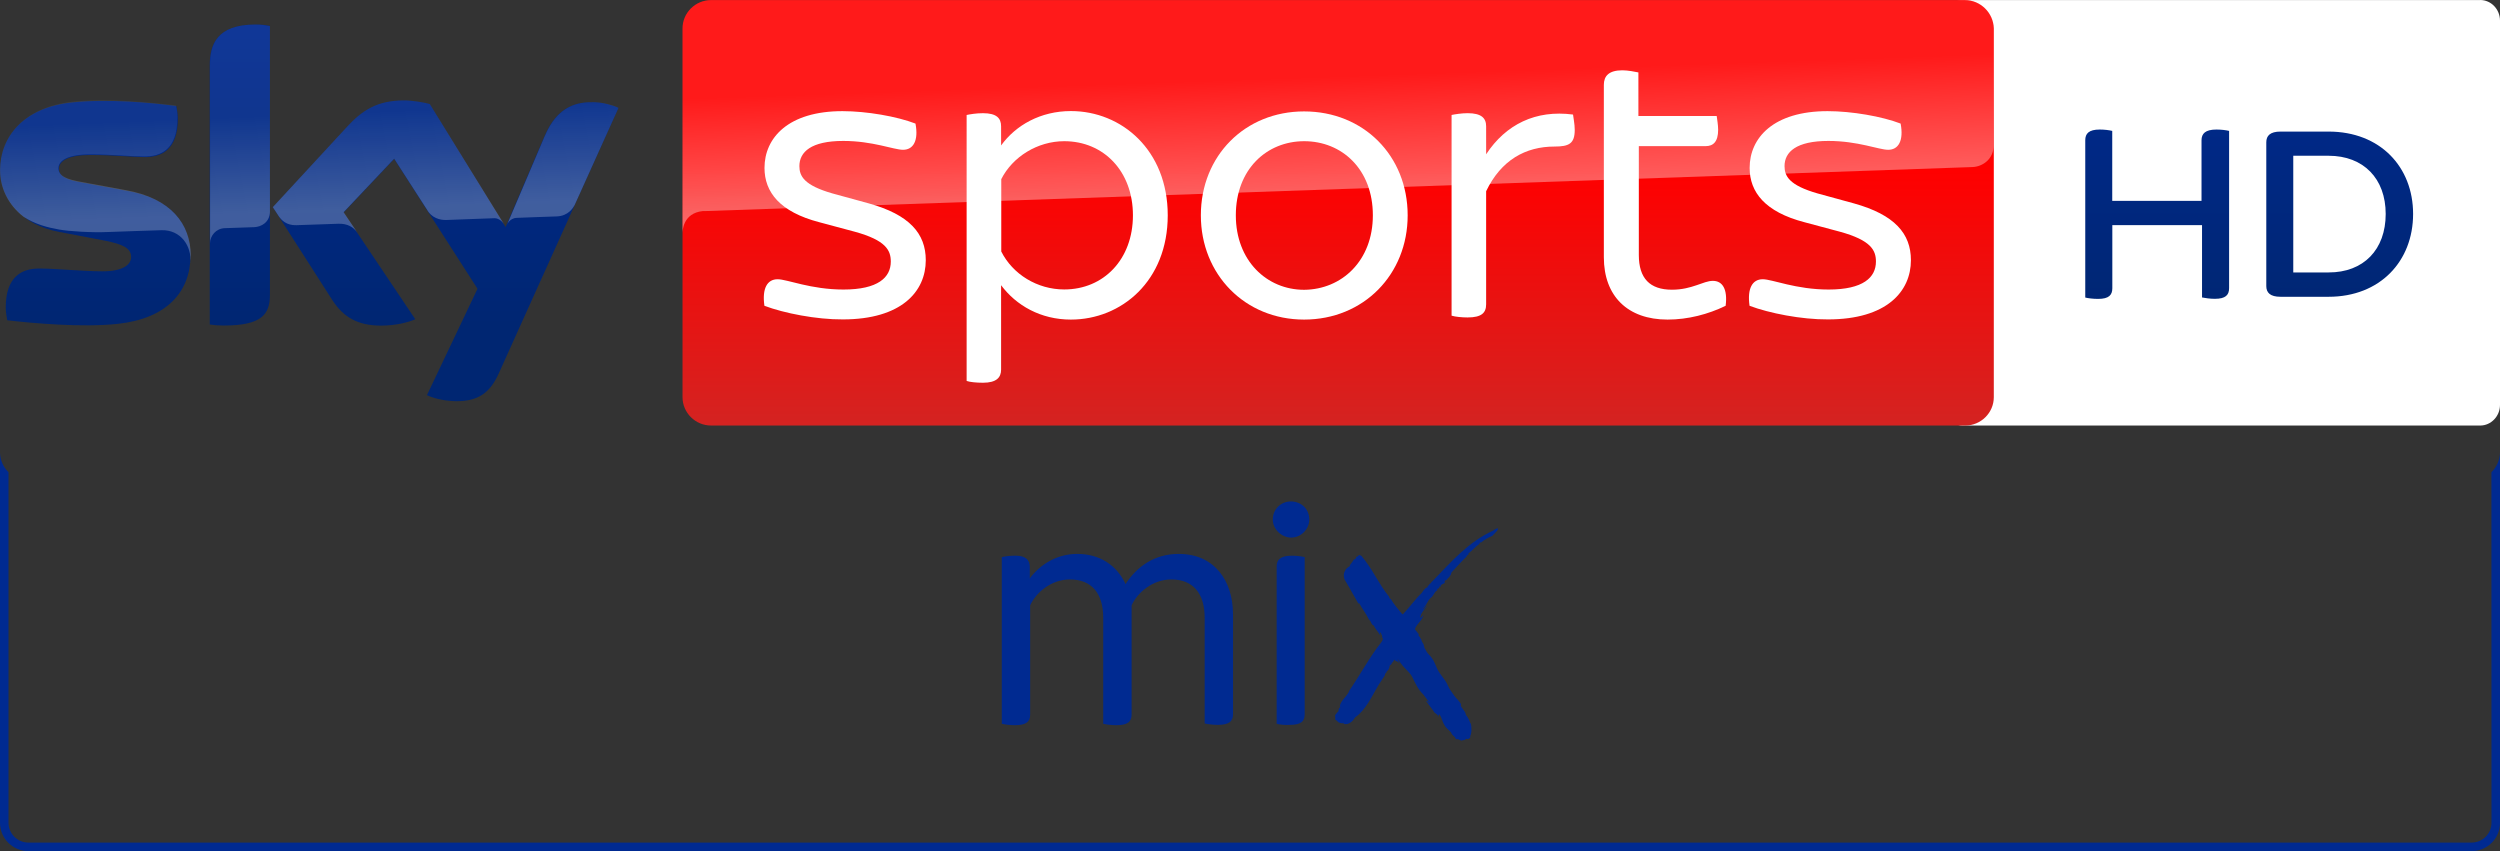 <svg width="2937.4" height="1e3" enable-background="new 0 0 2342.5 500" version="1.1" viewBox="0 0 2937.4 1e3" xml:space="preserve" xmlns="http://www.w3.org/2000/svg"><rect x="0" y="0" width="2937.4" height="1e3" fill="#333333" stroke="none"/><defs><linearGradient id="linearGradient1078" x1="-1151.9" x2="-1151.9" y1="-775.02" y2="-779.87" gradientTransform="matrix(149.68 0 0 -91.158 172382 -71520)" gradientUnits="userSpaceOnUse"><stop stop-color="#002A91" offset="0"/><stop stop-color="#002672" offset=".8"/></linearGradient><linearGradient id="linearGradient1082" x1="-1151.8" x2="-1152" y1="-784.92" y2="-782.98" gradientTransform="matrix(149.68 0 0 -57.766 172382 -45995)" gradientUnits="userSpaceOnUse"><stop stop-color="#fff" offset="0"/><stop stop-color="#fff" stop-opacity=".25" offset="1"/></linearGradient><linearGradient id="linearGradient1086" x1="-1152.6" x2="-1152.6" y1="-773.58" y2="-778.43" gradientTransform="matrix(317.37 0 0 -103 366970 -80578)" gradientUnits="userSpaceOnUse"><stop stop-color="#f00" offset=".4"/><stop stop-color="#D42321" offset="1"/></linearGradient><linearGradient id="linearGradient1090" x1="-1152.3" x2="-1152.8" y1="-785.34" y2="-782.74" gradientTransform="matrix(317.37 0 0 -56.478 366970 -45017)" gradientUnits="userSpaceOnUse"><stop stop-color="#fff" offset="0"/><stop stop-color="#fff" stop-opacity=".25" offset="1"/></linearGradient><linearGradient id="linearGradient1373" x1="-1151.9" x2="-1151.9" y1="-775.02" y2="-779.87" gradientTransform="matrix(149.71 0 0 -91.176 175063 -70634)" gradientUnits="userSpaceOnUse"><stop stop-color="#002A91" offset="0"/><stop stop-color="#002672" offset=".8"/></linearGradient></defs>
<g transform="translate(-1727.5)" fill="#002a91"><path d="m3480.9 629.58c-4.583 2.083-9.583 4.583-13.333 7.917-1.673-0.833-1.25 1.25-2.085 1.667-4.583 3.333-8.333 7.917-12.915 11.25 0.827 0.417 0.423 1.25 0 1.25l-2.085 1.667 0.423 0.417c-5.833 5.417-12.083 12.5-17.915 18.75-0.423 1.667-0.827 3.75-2.5 4.583l0.423 0.417c-2.083 1.667-2.917 2.5-4.167 4.583 0.423-0.417 0-0.833-0.423-0.833l-0.827 0.833 0.423 0.417h-0.423c-0.423 0-0.423 0.417-0.827 0.833 1.673 2.083-1.673 2.083-2.083 3.333-0.423-0.417-0.423-0.833-0.827-0.417l-0.423 0.417c0.423 0.417 0.423 0.417 0.423 0.833l-0.423-0.417c-0.423 0.417-1.25 0.833-1.25 1.25l0.423 0.417-0.827 0.833c0 1.25 0-0.417-0.423-0.417-2.083 0.417 0.423 1.667-1.25 2.5l-0.827-0.833c-0.423 0.417-0.827 0.417-0.423 0.833l0.827 0.833c-0.423 0-1.25 0-1.25-0.417-0.423 0.417-0.827 0.417-0.423 0.833 0.423 0.417 0.423 0.833 0.827 0.417-4.165 1.667-4.583 7.083-8.75 9.583-3.75 4.167-4.583 8.333-8.333 12.5l0.423 0.417c1.673-2.083 3.335-3.333 4.585-5.417-2.083 5-7.083 8.333-8.333 14.167l0.423 0.417c-0.423 0.417-0.423 0.417-0.423 0.833l0.423 0.417c1.25-1.667 2.5-2.5 3.335-3.75-1.673 6.667-7.5 10-10 16.25 0 0.833 0.423 1.667 1.25 2.5 0-0.417 0.423 0.417 0.423 0.417l3.333 4.167c-0.827-0.417-0.827 0-1.25 0 0.827 1.667 1.673 2.083 2.5 3.75 0.423 0.417 0.423 1.25 0.827 1.667h0.423c0 0.833 0 1.25 0.423 2.083 0 0.417 0.423 0.417 0.423 0.833 0.423 0.833 1.25 2.083 1.673 2.917l1.25 4.583c0.827 0.833 1.25 2.083 1.673 2.917 1.673 3.333 4.583 5.417 6.667 8.334 2.915 3.75 5 10 6.665 13.333 3.75 7.5 9.167 11.667 12.5 19.583 1.673 4.167 4.585 7.5 7.085 11.25 0.827 1.25 2.083 2.5 2.915 3.75 0.423 0.417 1.25 0.833 1.673 1.667 1.673 2.083 4.585 5 3.335 6.25-0.423 0.833 2.083 3.75 3.75 6.25 0.423 0.417 0.827 0.833 0.827 1.25 1.25 1.667 1.25 3.333 1.25 3.333 0 0.417 0.423 0.417 0.423 0.833 1.25 0.833 3.75 5.833 4.583 8.333 0 0.417 0.423 0.833 0.423 0.833 0 0.417 0.423 0.417 0.423 0.417 0.827 2.5 0.827 5.417 0.827 7.917 0 1.667-0.423 3.75-0.827 5.833h-0.423c-0.423 1.667 0.423 2.917-0.827 3.75l-0.827-0.417c0.827 1.667-1.25 0.833-2.083 1.25-2.085-1.25-2.085 2.083-5 1.25-2.5 2.083-5.417-2.5-8.335-0.833-0.423-3.75-5-4.583-5.415-7.917-2.5-2.917-6.25-5.417-7.917-8.75-2.5-3.75-2.917-7.917-5.417-12.083-1.25-2.083-0.423 1.667-1.673-0.417l0.404 2.917-1.25-2.083c-1.25-1.667-3.75-2.5-4.583-4.167 0-0.417-0.423-0.417-0.423-0.833-2.917-4.167-5.833-7.5-8.333-11.667l0.423-0.417c1.25 0.417 2.083 2.083 2.915 2.917l0.423-0.417c-2.5-3.333-5-6.667-7.5-10-6.25-5.833-9.165-12.917-12.915-20.417-3.335-6.25-8.75-9.583-12.917-15.417-1.673-2.083-2.917-4.167-4.167-5.833 0 0.833 1.25 2.083 0.827 2.917 0.827 1.667 3.335 3.75 3.75 5.833-0.827-2.917-4.165-5.417-6.25-6.25l-0.423 0.417-1.673-2.083c-1.25 1.25-1.673 3.75-3.333 3.75 0.827 2.083-1.673 2.083-2.5 3.75 0.423 1.667-0.827 3.333-1.673 5-1.673 0.833-2.085 2.5-2.5 3.75l-0.423-0.417c-0.423 0.417-0.827 0.417-0.423 0.833 0 2.083-2.085 4.167-3.335 6.25-6.25 8.75-10.833 18.75-16.665 27.917-4.167 6.25-8.75 12.5-15.417 17.083-2.083 3.75-6.25 7.917-10.833 7.917l-0.423-0.417c-0.423 1.25-1.25 0-1.673 0-0.423-1.25-3.75 0-5-1.25-2.5 0-3.335-3.333-5.835-3.75 1.673-2.083-0.827-4.167 0.827-5.833 0.827-0.833 2.085-2.917 3.335-3.75 0-1.25 0.423-3.333 1.25-4.583l0.423 0.417c0.423-0.417 0.827-0.417 0.423-0.833-0.423-0.417-0.423-0.833-0.827-0.417l0.827-0.833-0.423-0.417c0.423-2.083 1.673-3.75 2.5-5.417 2.915-4.167 7.083-7.5 8.75-12.5 12.915-18.75 23.333-38.75 37.5-56.667 1.25-1.667 2.083-3.75 1.673-5.417-0.423 0.417-0.423 0.417-0.827 0.417-0.423-0.417-0.423-0.417-0.423-0.833l0.423 0.417c0.827-1.667-0.827-3.75-1.673-5.833-0.423-0.417-0.827 0-0.827 0.417l0.423 2.917c-2.083-4.167-6.25-7.917-7.5-11.667-3.333-0.833-2.915-5-5.833-7.083-3.333-7.083-7.917-12.5-11.667-19.583-1.25 0.833 0 1.667 0.423 2.917-5.415-9.167-10.833-19.583-16.665-29.167 0 0 0-0.417-0.423-0.417-1.673-3.75-1.673-7.917 0.423-11.25 0.827-2.5 4.165-4.583 5.833-5.417-1.25-0.833 0.423-1.667 0.827-2.5 2.083-2.083 2.917-5.833 6.25-6.25-0.827-0.417 0-1.667 0.423-2.083 1.25 0 2.083-1.25 2.917-2.083 1.25 0.417 2.498 0.417 3.333 1.667 5.833 7.083 10.833 14.583 15.415 22.5 5.417 8.75 10.417 17.5 17.085 25.417l-0.423 0.417c0.423 0.417 1.25 1.667 1.25 1.667l0.423-0.417c3.75 6.667 8.75 12.083 13.75 18.333h0.827c7.915-8.333 14.165-17.5 22.083-25 1.673-2.5 3.75-5.833 6.667-6.667l0.423-0.417-0.423-0.417c1.673-1.25 2.5-3.75 4.583-4.167l-0.423-0.417c0.827-0.833 1.673-1.667 2.5-2.5 21.667-22.5 42.083-45.833 70.833-58.75 1.673-1.667 3.335-2.083 5.417-2.917 0 0.833-1.25 1.25 0 1.667 0.827-0.417-3.75 4.583-6.667 7.5"/><g transform="matrix(19.231 0 0 19.231 2901.7 587.5)"><path d="m14.278 6.977v6.11c0 0.433-0.238 0.65-0.932 0.65-0.303 0-0.628-0.043-0.802-0.087v-6.457c0-1.473-0.693-2.34-2.037-2.34-1.127 0-2.058 0.78-2.427 1.582v6.673c0 0.433-0.238 0.65-0.932 0.65-0.303 0-0.628-0.043-0.802-0.087v-6.478c0-1.473-0.693-2.34-2.037-2.34-1.127 0-2.058 0.78-2.427 1.582v6.673c0 0.433-0.238 0.65-0.932 0.65-0.303 0-0.628-0.043-0.802-0.087v-10.183c0.173-0.043 0.498-0.087 0.823-0.087 0.65 0 0.888 0.26 0.888 0.693v0.693c0.65-0.867 1.668-1.495 2.903-1.495 1.343 0 2.405 0.672 2.947 1.842 0.693-1.062 1.755-1.842 3.25-1.842 2.167 0 3.315 1.625 3.315 3.683z"/><path d="m16.705 1.192c0-0.628 0.498-1.105 1.105-1.105 0.628 0 1.127 0.455 1.127 1.105 0 0.563-0.477 1.105-1.127 1.105-0.607-0.022-1.105-0.542-1.105-1.105zm0.238 12.48v-9.62c0-0.412 0.238-0.65 0.932-0.65 0.303 0 0.607 0.043 0.78 0.087v9.598c0 0.433-0.217 0.65-0.91 0.65-0.303 0.022-0.65-0.022-0.802-0.065z"/></g></g><path d="m2914.1 2e-5c12.9 0 23.3 10.94 23.3 24.276v451.45c0 13.336-10.5 24.276-23.3 24.276h-607.9c-12.9 0-23.3-10.94-23.3-24.276v-451.34c0-13.44 10.5-24.276 23.3-24.276h607.9" fill="#fff" stroke-width="1.021"/><g fill="url(#linearGradient1373)" stroke-width="1"><path d="m2619.1 153.8v184.7c0 8.1-4.1 12.6-16.7 12.6-5.7 0-11-0.8-15.1-1.6v-85h-105.4v74.1c0 8.1-4.1 12.6-16.7 12.6-6.1 0-12.2-0.8-15.1-1.6v-184.8c0-7.8 4.1-12.6 17.1-12.6 5.7 0 11.3 0.8 14.6 1.6v82.2h104.9v-71.2c0-7.8 4.5-12.6 17.5-12.6 6 0 11.6 0.8 14.9 1.6" stop-color="#000000" style="font-variation-settings:normal"/><path d="m2835.3 251.4c0 55.4-38.7 97.3-99.3 97.3h-56.5c-12.2 0-16.7-4.9-16.7-12.6v-168.9c0-7.7 4.5-12.6 16.7-12.6h56.5c60.6 0 99.3 41.5 99.3 96.8m-32.2 0c0-41.5-26-68.4-67.1-68.4h-41.5v137.1h41.5c41.1 0.1 67.1-26.8 67.1-68.7" stop-color="#000000" style="font-variation-settings:normal"/></g><g transform="matrix(1 0 0 1 200.04 450.09)"><g transform="translate(200,450)"><path d="m101.6-435.8c5.9 2.9 18 6.7 33.5 7.1 26.4 0.4 40.6-9.6 51-32.9l140.6-311.7c-5.9-2.9-18.8-6.7-29.3-6.7-18-0.4-42.2 3.3-57.7 40l-45.7 106.7-89.1-144.6c-5.9-1.7-20.1-4.2-30.1-4.2-31.8 0-49.4 11.7-67.3 31.2l-87 94.2 69.9 109.2c13 20 29.7 30 57.3 30 18 0 33-4.2 40.2-7.5l-84.2-125.4 59.4-62.9 97.9 152.5zm-184.5-118c0 22.9-9.2 36.2-54.4 36.2-5.9 0-11.3-0.4-16.3-1.2v-305c0-23.3 7.9-47.5 53.5-47.5 5.9 0 11.7 0.4 17.2 1.7zm-93.3-46.2c0 42.9-28 74.2-85.3 80.4-41.4 4.6-101.6-0.8-130.1-4.2-0.8-4.6-1.7-10.4-1.7-15 0-37.5 20.1-45.8 39.3-45.8 19.7 0 51 3.3 74.5 3.3 25.5 0 33.5-8.8 33.5-16.7 0-10.8-10-15-30.1-19.2l-54.4-10.4c-45.2-8.3-69.4-39.6-69.4-72.5 0-40 28.4-73.8 84.5-79.6 42.2-4.6 94.1 0.4 122.6 4.2 0.8 4.6 1.7 9.6 1.7 14.6 0 37.5-19.7 45.4-38.9 45.4-14.6 0-37.2-2.5-63.6-2.5s-37.2 7.1-37.2 16.2c0 9.6 10.5 13.3 27.2 16.2l51.9 9.6c52.5 8.9 75.5 38.9 75.5 76z" fill="url(#linearGradient1078)"/><path d="m326.6-773.3-51.5 114.2c-1.7 2.9-7.1 12.9-21.3 13.3-3.3 0-46.9 1.7-46.9 1.7-8.4 0.4-11.3 8.3-11.3 8.3l44.4-104.2c15.5-36.7 39.7-40.4 57.7-40 10.1 0 23 3.3 28.9 6.7zm-134.7 136.2-87-140.8c-5.9-1.7-20.1-4.2-30.1-4.2-31.8 0-49.4 11.7-67.3 31.2l-87 94.2 7.1 10.8c2.9 4.2 8.8 10.8 20.5 10.4 4.2 0 46-1.7 49.4-1.7 10.9-0.4 17.6 4.2 21.8 9.6l-15.6-23.2 59.4-62.9 40.2 62.5c7.1 9.6 18 9.6 20.5 9.6 2.1 0 54.4-2.1 56.9-2.1 3.7-0.1 7.9 2 11.2 6.6zm-292-234.1c-45.6 0-53.1 24.2-53.1 47.5v209.2c0-8.3 6.7-17.1 17.2-17.5 7.5-0.4 28.9-0.8 35.1-1.2 7.1-0.4 17.6-5 18-17.9v-218.3c-5.5-1-11.3-1.8-17.2-1.8zm-152.2 194.5-51.9-9.6c-16.7-2.9-27.2-6.7-27.2-16.2 0-8.8 10.9-16.2 37.2-16.2 25.9 0 48.9 2.5 63.6 2.5 19.2 0 38.9-7.9 38.9-45.4 0-5-0.4-9.6-1.7-14.6-28.4-3.3-79.9-8.8-122.6-4.2-55.6 6.6-84 40.4-84 80.4 0 20.4 9.2 40.4 27.6 54.6 13.8 8.8 27.6 12.5 41.8 15 11.7 2.1 38.1 3.8 58.1 2.9 6.3-0.4 51.9-1.7 61.9-2.1 23-0.8 36 18.7 34.3 38.7v-1.2c0.4-2.5 0.4-5 0.4-7.9-0.3-37.1-23.3-67.1-76.4-76.7z" enable-background="new    " fill="url(#linearGradient1082)" opacity=".25"/><path d="m1908.6-900h-1473.2c-18.4 0-33.5 15-33.5 33.3v433.3c0 18.3 15.1 33.3 33.5 33.3h1473.7c18.4 0 33.5-15 33.5-33.3v-433.3c-0.5-18.3-15.6-33.3-34-33.3z" fill="url(#linearGradient1086)"/><path d="m425.7-652.1h3.3c99.1-3.3 1488.3-51.7 1488.3-51.7 12.5-0.4 25.1-9.6 25.1-25.4v-137.5c0-18.3-15.1-33.3-33.5-33.3h-1473.5c-18.4 0-33.5 15-33.5 33.3v240.8c0-2.9 0.4-23.7 23.8-26.2z" enable-background="new    " fill="url(#linearGradient1090)" opacity=".4"/><g transform="translate(184.41 16.308)" fill="#fff"><path d="m313.7-557.1c-2.9-20.4 3.3-31.2 15.5-31.2 11.3 0 38.9 12.1 77.4 12.1 40.6 0 55.6-14.2 55.6-32.9 0-13.3-5.9-25-42.2-35l-41.8-11.2c-46.4-12.1-64.4-35.4-64.4-63.8 0-35.4 28-66.7 91.6-66.7 28.4 0 64 6.2 85.8 14.6 3.8 20-2.5 30.8-14.6 30.8-10.9 0-35.6-10.4-70.3-10.4-37.6 0-51.5 12.9-51.5 29.6 0 11.7 5.4 22.5 38.9 32.1l42.7 11.7c47.7 13.3 66.9 35.4 66.9 66.7 0 36.7-28.4 69.6-97.5 69.6-31 0.2-69.1-7.3-92.1-16z"/><path d="m787.6-663.4c0 77.1-54.4 122.5-113.8 122.5-35.6 0-64.4-16.7-82-40.4v99.2c0 9.2-5.4 15.4-21.3 15.4-7.9 0-15.5-0.8-19.2-2.1v-312.5c3.8-0.8 11.3-2.1 19.2-2.1 15.9 0 21.3 5.8 21.3 15.4v22.5c17.2-23.8 46.4-40.4 82-40.4 59.5 0 113.8 45.8 113.8 122.5zm-40.9 0c0-51.7-34.3-87.1-80.7-87.1-31.4 0-60.7 18.3-74 44.6v85c13.4 26.7 42.2 44.6 74 44.6 46.3 0 80.7-35.4 80.7-87.1z"/><path d="m826.5-663.4c0-70 51.9-122.1 121.3-122.1 69.9 0 121.7 52.1 121.7 122.1 0 69.6-51.9 122.5-121.7 122.5-69.4 0-121.3-52.9-121.3-122.5zm202.1 0c0-54.2-36.4-87.1-80.7-87.1-43.9 0-80.3 32.9-80.3 87.1 0 53.3 36.4 87.5 80.3 87.5 44.3-0.4 80.7-34.2 80.7-87.5z"/><path d="m1265.8-763.8c0 16.2-6.7 19.6-23.8 19.6-33.9 0-62.7 15.8-80.3 52.5v132.9c0 10-5.4 15.4-21.8 15.4-6.7 0-14.6-0.8-18.8-2.1v-235.8c3.8-0.8 11.7-2.1 18.8-2.1 16.3 0 21.8 5.8 21.8 15.4v32.9c23-35 58.1-52.5 102.1-46.7 0.3 3.4 2 10.9 2 18z"/><path d="m1443.1-557.1c-20.5 10-44.3 16.2-68.2 16.2-46.9 0-74.9-27.5-74.9-73.3v-202.5c0-10.4 5.9-17.1 21.8-17.1 6.7 0 14.6 1.7 18.8 2.5v51.2h92c0.4 3.3 1.7 10.4 1.7 16.2 0 14.2-5.9 19.2-14.6 19.2h-78.6v127.9c0 27.5 13 40.8 38.9 40.8 23.8 0 36.8-10.4 48.1-10.4s17.5 9.7 15 29.3z"/><path d="m1471.2-557.1c-2.9-20.4 3.3-31.2 15.5-31.2 11.3 0 38.9 12.1 77.4 12.1 40.6 0 55.6-14.2 55.6-32.9 0-13.3-5.9-25-42.2-35l-41.8-11.2c-46.4-12.1-64.4-35.4-64.4-63.8 0-35.4 28-66.7 91.6-66.7 28.4 0 64 6.2 85.8 14.6 3.8 20-2.5 30.8-14.6 30.8-10.9 0-35.6-10.4-70.3-10.4-37.6 0-51.5 12.9-51.5 29.6 0 11.7 5.4 22.5 38.9 32.1l42.7 11.7c47.7 13.3 66.9 35.4 66.9 66.7 0 36.7-28.4 69.6-97.5 69.6-31.1 0.2-69.1-7.3-92.1-16z"/></g></g></g><path d="m2937.4 531.08c-0.05 8.96-3.68 17.528-10.08 23.798l0.088 411.81c-0.012 12.866-10.439 23.294-23.306 23.306h-2870.8c-12.852-0.048-23.258-10.454-23.306-23.306v-411.8c-6.14-6.027-9.722-14.188-10-22.788v434.59c-0.01 18.398 14.908 33.314 33.306 33.308h2870.7c18.447 0.086 33.438-14.861 33.407-33.308z" fill="#002a91" stroke-width="2.667"/></svg>
